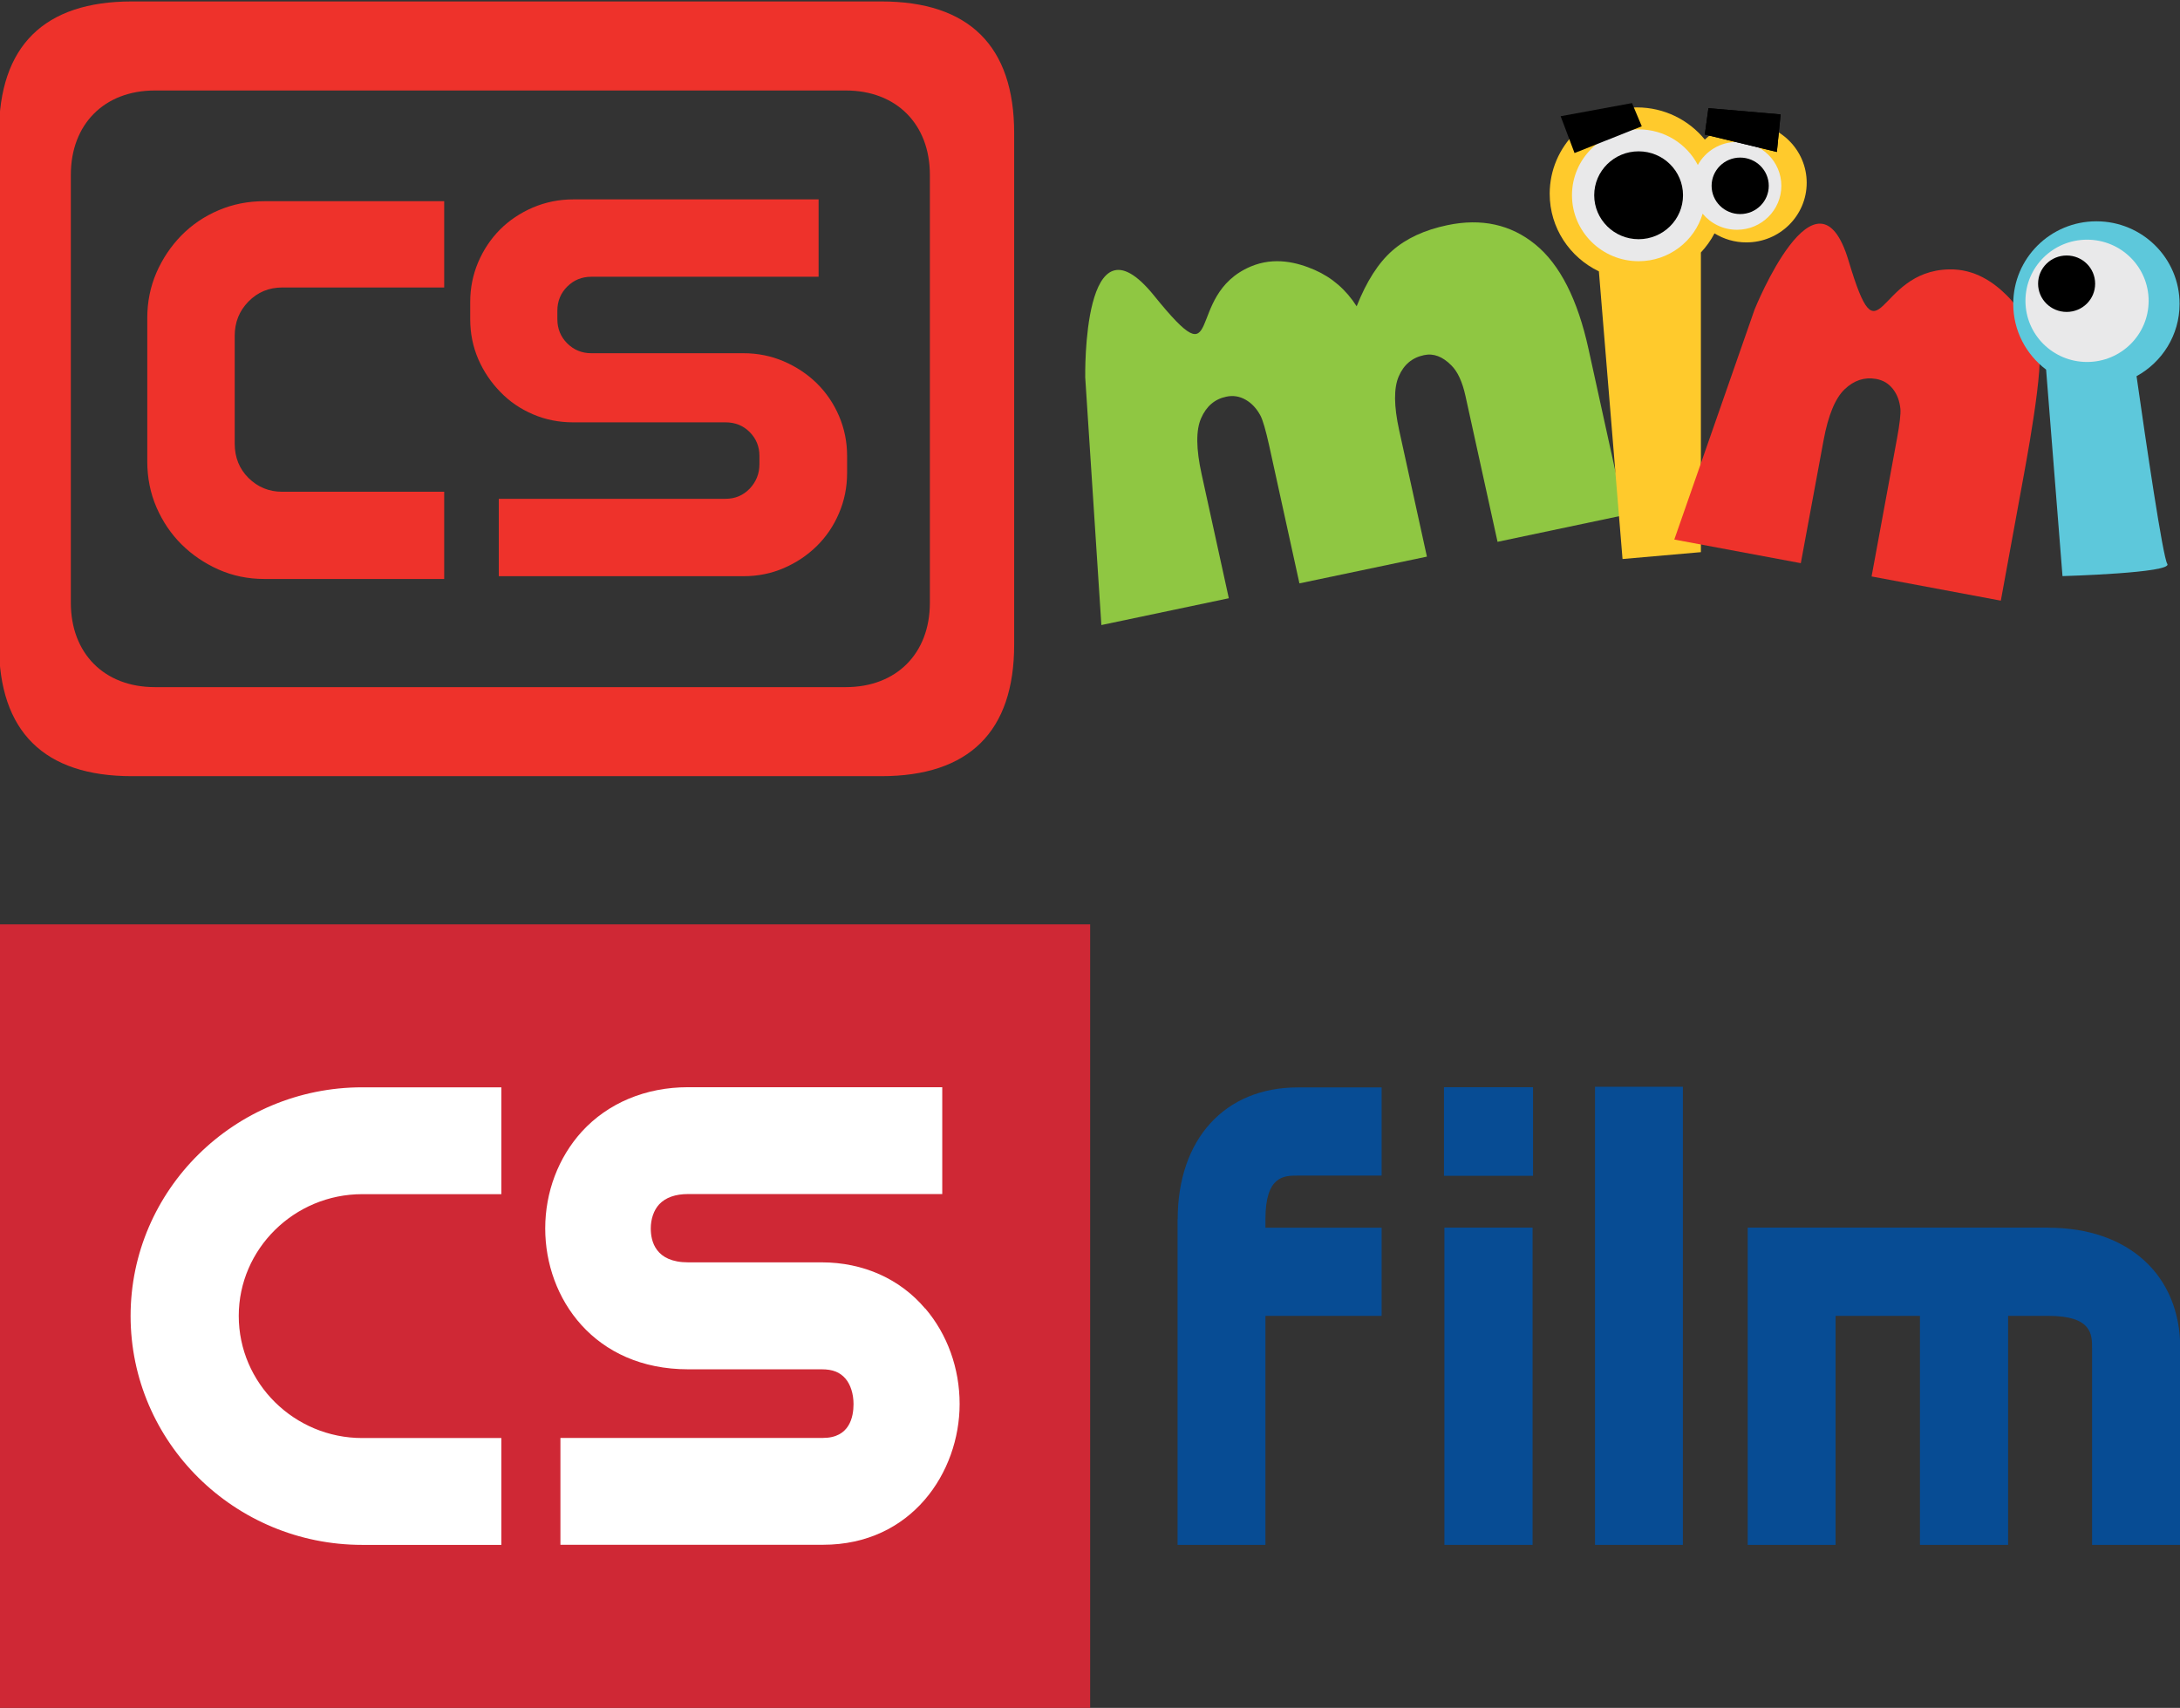 <svg width="200mm" height="156.71mm" version="1.1" viewBox="0 0 200 156.71" xmlns="http://www.w3.org/2000/svg">
 <rect x="0" y="0" width="200" height="156.71" fill="#333333" stroke="none"/>
 <defs>
  <clipPath id="clip1">
   <path d="m0 0h11v7.219h-11z"/>
  </clipPath>
  <clipPath id="clip2">
   <path d="m16 2h4.078v4h-4.078z"/>
  </clipPath>
 </defs>
 <g transform="translate(-323.79 -159.71)">
  <g transform="matrix(.552 0 0 .552 307.38 141.78)">
   <g transform="matrix(18.049 0 0 18.049 29.72 186.13)">
    <g clip-path="url(#clip1)">
     <path d="m0 7.219h10.039v-7.219h-10.039z" fill="#cf2835"/>
    </g>
    <path d="m1.203 3.606c0 1.164 0.957 2.109 2.133 2.109h1.281v-0.984h-1.281c-0.625 0-1.137-0.504-1.137-1.125 0-0.617 0.512-1.121 1.137-1.121h1.281v-0.984h-1.281c-1.176 0-2.133 0.945-2.133 2.106" fill="#fff"/>
    <path d="m8.52 3.539c-0.23-0.273-0.57-0.426-0.953-0.426h-1.23c-0.301 0-0.344-0.195-0.344-0.312 0-0.086 0.027-0.168 0.078-0.223 0.059-0.062 0.148-0.094 0.266-0.094h2.34v-0.984h-2.34c-0.391 0-0.738 0.145-0.98 0.41-0.215 0.238-0.336 0.555-0.336 0.891 0 0.645 0.453 1.297 1.316 1.297h1.23c0.102 0 0.168 0.027 0.219 0.086 0.047 0.055 0.074 0.141 0.074 0.234 0 0.117-0.035 0.312-0.281 0.312h-2.418v0.984h2.418c0.816 0 1.258-0.668 1.258-1.297 0-0.328-0.113-0.641-0.316-0.879" fill="#fff"/>
    <path d="m10.844 2.715v3h0.809v-2.109h1.07v-0.812h-1.07v-0.078c0-0.402 0.172-0.402 0.297-0.402h0.773v-0.812h-0.773c-0.672 0-1.105 0.477-1.105 1.215" fill="#074c94"/>
    <path d="m13.301 5.715h0.812v-2.922h-0.812z" fill="#074c94"/>
    <path d="m14.688 5.715h0.809v-4.219h-0.809z" fill="#074c94"/>
    <g clip-path="url(#clip2)">
     <path d="m18.863 2.793h-2.769v2.922h0.809v-2.109h0.777v2.109h0.812v-2.109h0.371c0.402 0 0.402 0.172 0.402 0.297v1.812h0.812v-1.812c0-0.672-0.477-1.109-1.215-1.109" fill="#074c94"/>
    </g>
    <path d="m13.297 2.316h0.82v-0.816h-0.82z" fill="#074c94"/>
   </g>
  </g>
  <g transform="matrix(1 0 0 1 564.59 -216.26)">
   <g transform="matrix(1.333,0,0,1.333,80.121,-148.74)" stroke-width=".265">
    <path d="m-222.56 407.48c-1.121 0-2.167 0.206-3.15 0.626-0.979 0.416-1.83 0.994-2.561 1.736-0.72 0.739-1.294 1.594-1.714 2.557-0.416 0.967-0.63 2.006-0.63 3.12v9.877c0 1.132 0.214 2.186 0.637 3.165 0.427 0.979 1.001 1.826 1.721 2.542 0.724 0.716 1.571 1.294 2.542 1.729 0.971 0.431 2.021 0.652 3.154 0.652h12.382v-6.003h-11.144c-0.915 0-1.687-0.319-2.325-0.949-0.634-0.63-0.949-1.421-0.949-2.362v-7.421c0-0.926 0.311-1.714 0.945-2.362 0.634-0.645 1.406-0.967 2.329-0.967h11.144v-5.94h-12.382zm21.265-0.124c-0.986 0-1.916 0.191-2.786 0.562-0.87 0.375-1.624 0.881-2.257 1.515-0.63 0.634-1.132 1.384-1.5 2.242-0.364 0.859-0.551 1.774-0.551 2.737v1.189c0 0.986 0.187 1.897 0.555 2.752 0.367 0.847 0.874 1.597 1.515 2.254 0.634 0.66 1.387 1.174 2.246 1.541 0.862 0.371 1.789 0.555 2.779 0.555h10.477c0.671 0 1.222 0.225 1.669 0.675 0.442 0.45 0.664 0.994 0.664 1.627v0.577c0 0.656-0.225 1.215-0.671 1.687-0.45 0.465-1.005 0.697-1.661 0.697h-15.606v5.328h16.844c0.982 0 1.909-0.184 2.764-0.555 0.862-0.371 1.616-0.874 2.272-1.515 0.656-0.645 1.17-1.402 1.537-2.272 0.371-0.866 0.555-1.789 0.555-2.76v-1.189c0-0.952-0.184-1.864-0.551-2.726-0.367-0.859-0.877-1.612-1.526-2.254-0.652-0.641-1.414-1.144-2.28-1.519-0.866-0.371-1.792-0.559-2.771-0.559h-10.477c-0.645 0-1.196-0.225-1.654-0.675-0.454-0.454-0.682-1.009-0.682-1.672v-0.577c0-0.66 0.229-1.215 0.682-1.665 0.45-0.45 1.005-0.675 1.654-0.675h15.644v-5.328h-16.881zm-39.526-4.567v35.213c0 5.985 3.101 9.056 9.146 9.056h51.578c6.045 0 9.146-3.071 9.146-9.056v-35.213c0-5.988-3.101-9.059-9.146-9.059h-51.578c-6.045 0-9.146 3.071-9.146 9.059m4.946 2.876c0-3.487 2.306-5.805 5.779-5.805h47.561c3.476 0 5.782 2.317 5.782 5.805v29.459c0 3.491-2.306 5.805-5.782 5.805h-47.561c-3.472 0-5.779-2.314-5.779-5.805z" fill="#ee322b"/>
    <path d="m-166.06 419.57s-0.21-11.707 4.736-5.591c4.95 6.116 1.969-0.015 6.652-2.002 1.635-0.69 3.206-0.285 4.398 0.232 1.196 0.525 2.16 1.357 2.895 2.505 0.679-1.714 1.496-2.992 2.452-3.829 0.956-0.84 2.216-1.425 3.791-1.755 2.344-0.491 4.365-0.049 6.052 1.327 1.691 1.376 2.914 3.78 3.663 7.203l2.509 11.418-8.771 1.849-2.205-10.031c-0.217-0.994-0.547-1.695-0.975-2.115-0.6-0.607-1.226-0.847-1.879-0.705-0.814 0.169-1.395 0.656-1.74 1.462-0.349 0.802-0.337 2.036 0.026 3.697l1.912 8.711-8.774 1.841-2.092-9.528c-0.229-1.024-0.424-1.699-0.589-2.017-0.259-0.487-0.6-0.855-1.02-1.095-0.42-0.24-0.866-0.311-1.335-0.21-0.795 0.165-1.372 0.66-1.732 1.485-0.36 0.821-0.349 2.104 0.037 3.851l1.871 8.538-8.771 1.845-1.114-17.088z" fill="#8fc742"/>
    <path d="m-129.08 432.11 5.392-0.472v-20.627c0.367-0.394 0.686-0.836 0.937-1.316 0.637 0.394 1.387 0.622 2.194 0.622 2.291 0 4.151-1.837 4.151-4.106 0-2.265-1.86-4.106-4.151-4.106-1.106 0-2.115 0.431-2.861 1.132-1.099-1.346-2.782-2.212-4.669-2.212-3.319 0-6.007 2.659-6.007 5.943 0 2.351 1.38 4.38 3.386 5.343l1.627 19.799z" fill="#ffca2c"/>
    <path d="m-132.56 407.07c0 2.505 2.055 4.541 4.586 4.541 2.085 0 3.847-1.384 4.406-3.27 0.559 0.675 1.41 1.106 2.366 1.106 1.684 0 3.052-1.357 3.052-3.026s-1.369-3.022-3.052-3.022c-1.166 0-2.179 0.645-2.696 1.59-0.761-1.459-2.299-2.452-4.076-2.452-2.531 0-4.586 2.029-4.586 4.533" fill="#e9e9ea"/>
    <path d="m-131.03 407.07c0-1.669 1.369-3.022 3.056-3.022 1.691 0 3.056 1.354 3.056 3.022s-1.365 3.026-3.056 3.026c-1.687 0-3.056-1.357-3.056-3.026"/>
    <path d="m-122.95 406.42c0-1.072 0.881-1.942 1.965-1.942 1.087 0 1.969 0.87 1.969 1.942 0 1.076-0.881 1.946-1.969 1.946-1.084 0-1.965-0.87-1.965-1.946"/>
    <path d="m-133.34 401.63 0.956 2.535 4.627-1.841-0.671-1.597-4.912 0.904z"/>
    <path d="m-123.42 402.89 4.961 1.2 0.259-2.584-4.968-0.431-0.251 1.815z"/>
    <path d="m-119.99 414.93s4.286-10.649 6.468-3.345c2.201 7.353 1.819 0.694 6.911 0.589 1.781-0.041 3.086 0.9 4.001 1.815s1.492 2.032 1.736 3.352c1.305-1.32-0.27 7.245-0.574 8.909l-1.597 8.726-8.895-1.665 1.747-9.483c0.187-1.02 0.266-1.702 0.236-2.051-0.056-0.547-0.225-1.005-0.521-1.376-0.292-0.375-0.679-0.604-1.151-0.686-0.795-0.142-1.519 0.094-2.164 0.709-0.649 0.619-1.132 1.789-1.451 3.51l-1.567 8.463-8.707-1.627 5.527-15.839z" fill="#ee322b"/>
    <path d="m-102.19 414.55c0 1.849 0.885 3.483 2.261 4.522l1.129 14.215s7.631-0.214 7.211-0.844c-0.304-0.454-1.47-8.392-2.115-12.918 1.766-0.967 2.962-2.835 2.962-4.976 0-3.142-2.565-5.685-5.726-5.685s-5.722 2.542-5.722 5.685" fill="#5dc8db"/>
    <path d="m-101.35 414.34c0-2.329 1.897-4.211 4.241-4.211 2.34 0 4.237 1.882 4.237 4.211 0 2.325-1.897 4.207-4.237 4.207-2.344 0-4.241-1.882-4.241-4.207" fill="#e9e9ea"/>
    <path d="m-100.48 413.16c0-1.076 0.881-1.942 1.965-1.942 1.087 0 1.961 0.866 1.961 1.942s-0.874 1.942-1.961 1.942c-1.084 0-1.965-0.866-1.965-1.942"/>
    <path d="m-123.42 402.89 4.961 1.2 0.259-2.584-4.968-0.431-0.251 1.815z"/>
   </g>
  </g>
 </g>
</svg>

